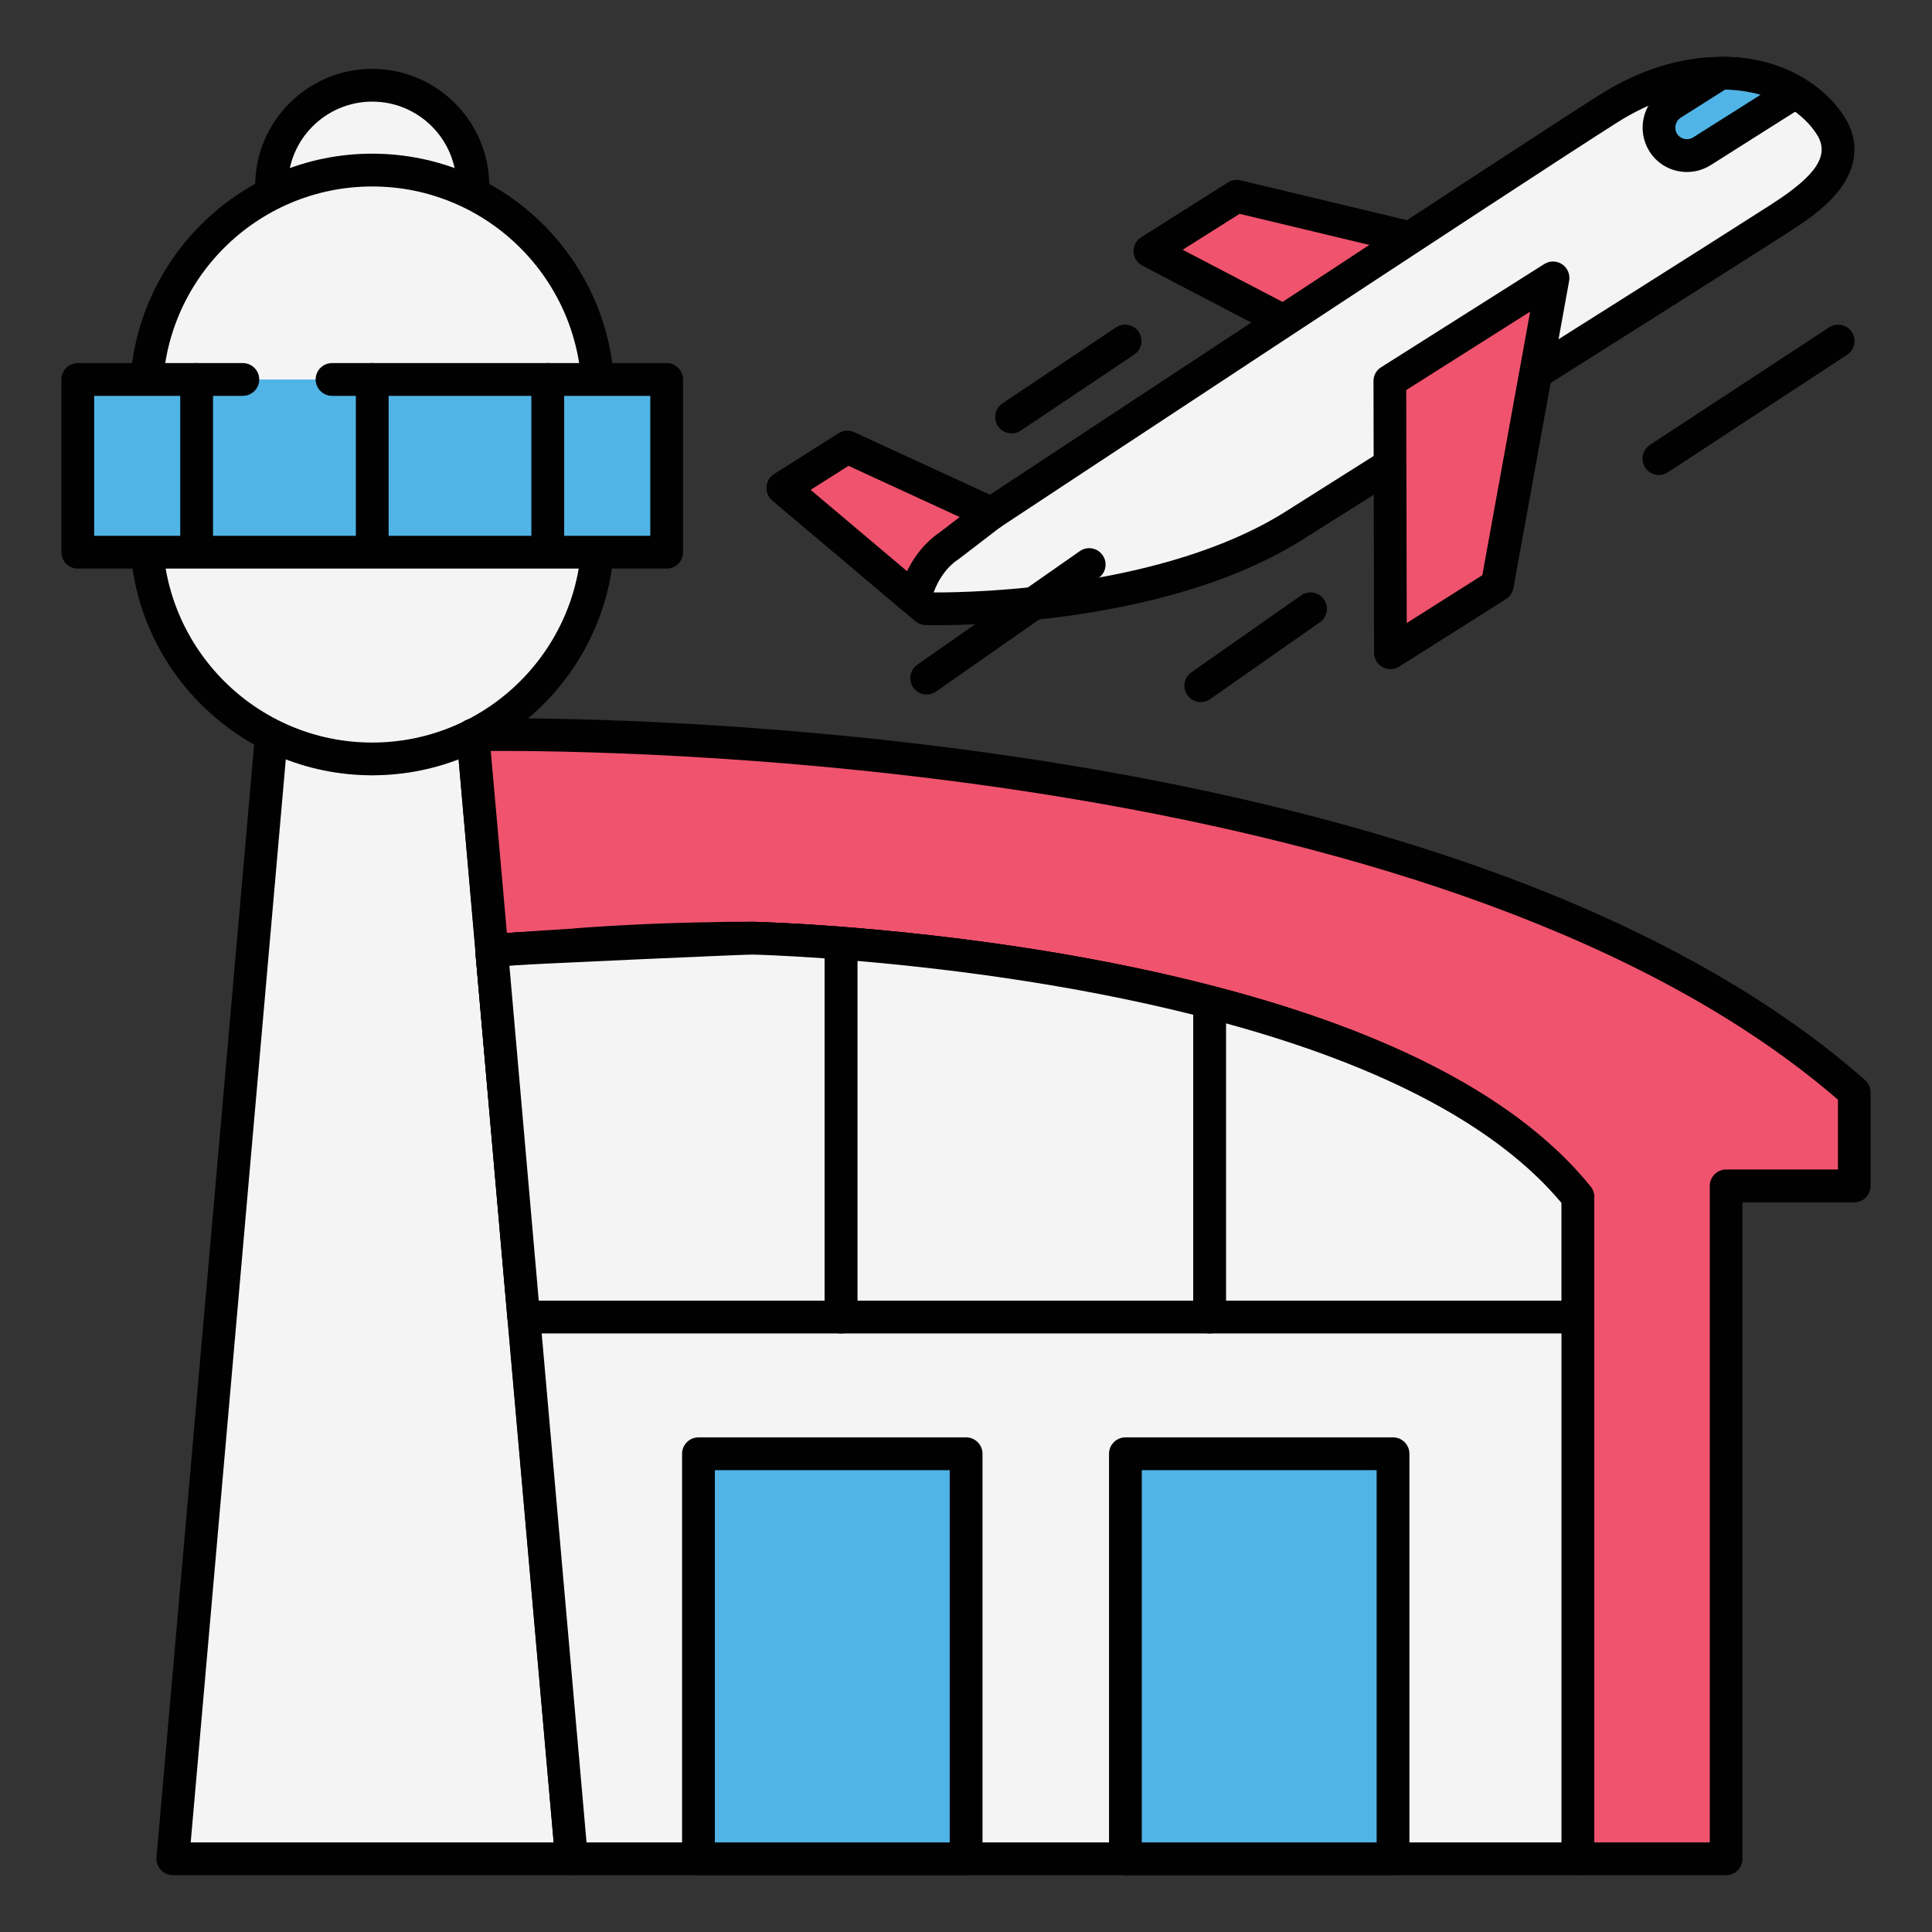 <?xml version="1.0" encoding="utf-8"?>
<!-- Generator: Adobe Illustrator 16.0.0, SVG Export Plug-In . SVG Version: 6.00 Build 0)  -->
<!DOCTYPE svg PUBLIC "-//W3C//DTD SVG 1.1//EN" "http://www.w3.org/Graphics/SVG/1.1/DTD/svg11.dtd">
<svg version="1.1" id="Layer_1" xmlns="http://www.w3.org/2000/svg" xmlns:xlink="http://www.w3.org/1999/xlink" x="0px" y="0px"
	 width="85px" height="85px" viewBox="0 0 85 85" enable-background="new 0 0 85 85" xml:space="preserve">
<rect x="0" y="0" width="85" height="85" fill="#333333" stroke="none"/>
<g>
	<path fill="#F4F4F4" d="M20.805,8.768c0,2.445-1.982,4.43-4.428,4.43c-2.447,0-4.43-1.984-4.43-4.43v-0.59
		c0-2.443,1.982-4.428,4.43-4.428c2.445,0,4.428,1.984,4.428,4.428V8.768z"/>
	<path fill="#010101" d="M16.377,13.918c-2.84,0-5.15-2.311-5.15-5.15v-0.59c0-2.838,2.311-5.148,5.15-5.148
		s5.148,2.311,5.148,5.148v0.59C21.525,11.608,19.217,13.918,16.377,13.918z M16.377,4.471c-2.045,0-3.709,1.662-3.709,3.707v0.59
		c0,2.045,1.664,3.709,3.709,3.709s3.707-1.664,3.707-3.709v-0.59C20.084,6.133,18.422,4.471,16.377,4.471z"/>
	<polygon fill="#F0536D" points="68.135,11.92 54.408,8.633 50.592,11.049 60.957,16.461 	"/>
	<path fill="#010101" d="M60.957,17.182c-0.115,0-0.229-0.027-0.334-0.082l-10.365-5.412c-0.229-0.119-0.377-0.354-0.387-0.609
		c-0.01-0.258,0.117-0.502,0.334-0.639l3.818-2.414c0.164-0.105,0.363-0.137,0.553-0.092l13.727,3.285
		c0.281,0.066,0.496,0.297,0.543,0.582c0.049,0.287-0.08,0.572-0.324,0.729l-7.18,4.539C61.225,17.145,61.09,17.182,60.957,17.182z
		 M52.033,10.989l8.889,4.641l5.385-3.404l-11.77-2.818L52.033,10.989z"/>
	<path fill="#F4F4F4" d="M80.543,5.532c1.217,1.924-1.277,3.455-2.268,4.094c-4.064,2.605-15.619,9.879-21.312,13.48
		c-6.281,3.975-16.227,3.674-16.227,3.674l-6.291-5.311l2.832-1.793l6.332,2.916c0,0,22.949-15.154,27.17-17.824
		c1.715-1.084,3.395-1.547,4.908-1.547c1.266-0.018,2.396,0.295,3.297,0.838C79.646,4.446,80.176,4.95,80.543,5.532"/>
	<path fill="#010101" d="M41.221,27.506c-0.318,0-0.496-0.006-0.504-0.006c-0.162-0.004-0.318-0.064-0.443-0.168l-6.291-5.311
		c-0.176-0.148-0.271-0.371-0.254-0.602c0.016-0.229,0.139-0.436,0.332-0.559l2.834-1.793c0.205-0.131,0.465-0.148,0.688-0.047
		l5.967,2.75C46.4,19.889,66.496,6.625,70.396,4.161c1.713-1.084,3.543-1.656,5.289-1.658c1.355-0.018,2.625,0.309,3.674,0.941
		c0.744,0.438,1.367,1.027,1.795,1.705c0.674,1.064,0.562,2.242-0.311,3.312c-0.639,0.781-1.551,1.367-2.096,1.719l-0.082,0.053
		c-2.836,1.816-9.242,5.861-14.895,9.43c-2.432,1.533-4.695,2.963-6.42,4.053c-2.406,1.523-5.572,2.611-9.414,3.238
		C44.865,27.452,42.217,27.506,41.221,27.506z M41.006,26.065c0.062,0,0.133,0,0.215,0c1.623,0,9.99-0.172,15.357-3.568
		c1.727-1.09,3.99-2.52,6.422-4.055c5.65-3.566,12.057-7.609,14.887-9.422l0.08-0.053c1.969-1.266,2.537-2.148,1.969-3.049
		c-0.307-0.484-0.762-0.912-1.314-1.236c-0.826-0.5-1.832-0.754-2.92-0.738c-0.004,0-0.008,0-0.012,0
		c-1.477,0-3.039,0.496-4.523,1.434C67,8.014,44.238,23.043,44.008,23.196c-0.207,0.137-0.473,0.158-0.697,0.053l-5.977-2.752
		l-1.67,1.057L41.006,26.065z"/>
	<polygon fill="#F0536D" points="68.324,12.225 65.871,25.747 61.174,28.717 61.148,16.764 	"/>
	<path fill="#010101" d="M61.174,29.44c-0.119,0-0.238-0.029-0.348-0.09c-0.23-0.125-0.373-0.367-0.373-0.631l-0.025-11.953
		c-0.002-0.248,0.125-0.479,0.336-0.609l7.178-4.541c0.24-0.152,0.551-0.148,0.787,0.012s0.357,0.445,0.307,0.727l-2.453,13.521
		c-0.037,0.199-0.154,0.373-0.324,0.48l-4.697,2.971C61.441,29.401,61.309,29.44,61.174,29.44z M61.869,17.161l0.021,10.25
		l3.326-2.104l2.105-11.596L61.869,17.161z"/>
	<path fill="#50B4E6" d="M78.984,4.059l-4.104,2.594c-0.572,0.365-1.342,0.199-1.705-0.375c-0.365-0.582-0.188-1.346,0.387-1.709
		l2.127-1.346C76.955,3.204,78.086,3.516,78.984,4.059"/>
	<path fill="#010101" d="M74.219,7.567c-0.676,0-1.291-0.338-1.648-0.904c-0.576-0.914-0.305-2.125,0.605-2.703l2.127-1.348
		c0.113-0.07,0.242-0.109,0.375-0.111c1.355-0.02,2.631,0.307,3.68,0.941c0.215,0.129,0.346,0.357,0.35,0.607
		c0.002,0.25-0.125,0.484-0.336,0.617l-4.104,2.596C74.953,7.461,74.59,7.567,74.219,7.567z M75.898,3.942l-1.949,1.234
		c-0.242,0.152-0.314,0.475-0.162,0.715c0.092,0.146,0.254,0.232,0.432,0.232c0.1,0,0.193-0.029,0.277-0.08l2.961-1.873
		C76.967,4.03,76.443,3.952,75.898,3.942z"/>
	<path fill="#F0536D" d="M43.609,22.592l-1.871,1.438c0,0-1.105,0.637-1.5,2.326l-5.791-4.887l2.832-1.793L43.609,22.592z"/>
	<path fill="#010101" d="M40.238,27.077c-0.168,0-0.332-0.059-0.465-0.17l-5.791-4.887c-0.176-0.148-0.271-0.371-0.254-0.6
		c0.016-0.229,0.139-0.438,0.334-0.561l2.83-1.793c0.207-0.131,0.465-0.148,0.688-0.045l6.332,2.916
		c0.229,0.105,0.387,0.322,0.414,0.574s-0.076,0.498-0.277,0.652l-1.873,1.438c-0.023,0.02-0.051,0.037-0.078,0.053
		c-0.025,0.018-0.846,0.531-1.156,1.865c-0.059,0.246-0.236,0.441-0.477,0.521C40.393,27.065,40.316,27.077,40.238,27.077z
		 M35.664,21.551l4.242,3.58c0.504-1.047,1.217-1.562,1.418-1.693l0.898-0.691l-4.891-2.252L35.664,21.551z"/>
	<path fill="#010101" d="M72.986,20.899c-0.234,0-0.465-0.115-0.604-0.326c-0.219-0.332-0.127-0.779,0.207-0.998l7.887-5.174
		c0.334-0.217,0.779-0.125,0.998,0.209c0.219,0.332,0.125,0.779-0.207,0.998l-7.887,5.172C73.26,20.86,73.123,20.899,72.986,20.899z
		"/>
	<path fill="#010101" d="M44.506,19.067c-0.23,0-0.461-0.111-0.6-0.32c-0.221-0.33-0.133-0.779,0.199-1l4.992-3.342
		c0.332-0.223,0.779-0.133,1,0.197c0.223,0.332,0.135,0.777-0.197,1l-4.994,3.344C44.783,19.028,44.645,19.067,44.506,19.067z"/>
	<path fill="#010101" d="M52.83,30.889c-0.227,0-0.451-0.107-0.592-0.309c-0.229-0.326-0.148-0.773,0.178-1.002l4.83-3.383
		c0.326-0.229,0.775-0.148,1.004,0.178s0.148,0.775-0.178,1.004l-4.83,3.381C53.117,30.848,52.973,30.889,52.83,30.889z"/>
	<path fill="#010101" d="M40.771,30.555c-0.229,0-0.451-0.107-0.592-0.309c-0.229-0.326-0.146-0.775,0.18-1.004l7.148-4.994
		c0.326-0.229,0.775-0.148,1.004,0.178s0.148,0.775-0.178,1.002l-7.15,4.996C41.059,30.514,40.914,30.555,40.771,30.555z"/>
	<polygon fill="#F4F4F4" points="25.146,81.779 7.603,81.779 11.941,32.327 16.383,33.387 20.805,32.327 21.631,41.815 	"/>
	<path fill="#010101" d="M25.148,82.5h-0.002H7.603c-0.202,0-0.396-0.086-0.53-0.234c-0.138-0.148-0.205-0.348-0.188-0.551
		l4.34-49.451c0.02-0.207,0.127-0.398,0.297-0.521c0.17-0.121,0.385-0.164,0.59-0.117l4.271,1.021l4.254-1.021
		c0.203-0.049,0.42-0.006,0.59,0.117s0.277,0.312,0.297,0.521l0.826,9.486l3.51,39.912c0.006,0.037,0.01,0.076,0.01,0.117
		C25.869,82.176,25.545,82.5,25.148,82.5z M8.39,81.059h15.97l-3.445-39.181l-0.754-8.654l-3.607,0.865
		c-0.109,0.025-0.225,0.025-0.336,0l-3.628-0.865L8.39,81.059z"/>
	<path fill="#F4F4F4" d="M26.314,23.45c0,5.49-4.449,9.939-9.938,9.939c-5.489,0-9.94-4.451-9.94-9.939v-6.027
		c0-5.488,4.451-9.939,9.94-9.939c5.488,0,9.938,4.451,9.938,9.939V23.45z"/>
	<path fill="#010101" d="M16.375,34.11c-5.879,0-10.66-4.783-10.66-10.66v-6.027c0-5.879,4.781-10.662,10.66-10.662
		s10.66,4.783,10.66,10.662v6.027C27.035,29.329,22.254,34.11,16.375,34.11z M16.375,8.204c-5.084,0-9.219,4.135-9.219,9.219v6.027
		c0,5.082,4.135,9.219,9.219,9.219s9.219-4.135,9.219-9.219v-6.027C25.594,12.338,21.459,8.204,16.375,8.204z"/>
	<polyline fill="#50B4E6" points="14.609,16.696 29.33,16.696 29.33,24.295 3.423,24.295 3.423,16.696 10.684,16.696 	"/>
	<path fill="#010101" d="M29.33,25.016H3.423c-0.398,0-0.722-0.322-0.722-0.721v-7.6c0-0.398,0.322-0.721,0.722-0.721h7.261
		c0.396,0,0.721,0.322,0.721,0.721c0,0.396-0.322,0.721-0.721,0.721h-6.54v6.158h24.466v-6.158h-14
		c-0.398,0-0.723-0.324-0.723-0.721c0-0.398,0.324-0.721,0.723-0.721H29.33c0.398,0,0.721,0.322,0.721,0.721v7.6
		C30.051,24.694,29.729,25.016,29.33,25.016z"/>
	<path fill="#010101" d="M8.652,24.362c-0.398,0-0.722-0.322-0.722-0.721v-6.947c0-0.398,0.323-0.721,0.722-0.721
		c0.397,0,0.721,0.322,0.721,0.721v6.947C9.373,24.04,9.051,24.362,8.652,24.362z"/>
	<path fill="#010101" d="M16.377,24.362c-0.398,0-0.721-0.322-0.721-0.721v-6.947c0-0.398,0.322-0.721,0.721-0.721
		s0.721,0.322,0.721,0.721v6.947C17.098,24.04,16.775,24.362,16.377,24.362z"/>
	<path fill="#010101" d="M24.098,24.362c-0.396,0-0.721-0.322-0.721-0.721v-6.947c0-0.398,0.322-0.721,0.721-0.721
		c0.4,0,0.723,0.322,0.723,0.721v6.947C24.818,24.04,24.496,24.362,24.098,24.362z"/>
	<path fill="#F0536D" d="M81.58,48.055v4.119h-5.637v29.605h-6.527V52.662c-8.695-10.783-36.299-11.388-36.299-11.388
		c-0.555,0-1.125,0-1.748,0.018c-2.17,0.035-4.02,0.119-6.021,0.271c-0.068,0.018-0.133,0.018-0.188,0.018
		c-0.805,0.049-1.629,0.102-2.521,0.168c-0.199,0.016-0.402,0.033-0.57,0.033c-0.137,0.016-0.271,0.016-0.422,0.033l-0.842-9.488
		C20.805,32.327,62.639,31.368,81.58,48.055"/>
	<path fill="#010101" d="M75.943,82.5h-6.527c-0.396,0-0.721-0.324-0.721-0.721V52.922c-4.418-5.268-13.729-7.955-20.803-9.283
		c-7.723-1.453-14.516-1.636-14.783-1.644c-0.545,0-1.109,0-1.721,0.02c-2.129,0.033-3.959,0.113-5.939,0.264
		c-0.109,0.02-0.201,0.021-0.266,0.021c-0.891,0.055-1.656,0.105-2.492,0.168l-0.062,0.006c-0.174,0.014-0.354,0.025-0.52,0.027
		c-0.072,0.008-0.141,0.014-0.205,0.018c-0.059,0.002-0.115,0.006-0.178,0.014c-0.193,0.02-0.389-0.037-0.537-0.158
		c-0.15-0.123-0.244-0.303-0.262-0.496l-0.842-9.484c-0.002-0.021-0.002-0.043-0.002-0.064c0-0.029,0.008-0.709,0.791-0.723
		c0.055,0,0.137-0.002,0.246-0.002c0.215-0.002,0.533-0.006,0.947-0.006c3.951,0,14.414,0.221,26.178,2.268
		c6.748,1.174,12.846,2.771,18.121,4.744c6.434,2.406,11.711,5.402,15.688,8.906c0.156,0.137,0.244,0.334,0.244,0.541v4.119
		c0,0.396-0.32,0.721-0.721,0.721h-4.916v28.885C76.664,82.176,76.342,82.5,75.943,82.5z M70.137,81.059h5.086V52.174
		c0-0.398,0.322-0.721,0.723-0.721h4.916v-3.072C63.957,33.78,28.945,33.038,22.07,33.038c-0.178,0-0.336,0-0.479,0.002l0.711,8.01
		c0.068-0.004,0.143-0.01,0.213-0.016l0.066-0.004c0.854-0.064,1.629-0.115,2.535-0.17c0.02-0.002,0.039-0.002,0.062-0.002
		c0.004,0,0.008,0,0.012,0c0.033-0.008,0.066-0.014,0.102-0.016c2.029-0.152,3.898-0.236,6.064-0.271
		c0.625-0.018,1.203-0.018,1.76-0.018c0.006,0,0.012,0,0.016,0c0.07,0.002,7.055,0.17,15.008,1.662
		c4.686,0.88,8.795,2.041,12.211,3.451c4.326,1.787,7.566,3.988,9.627,6.543c0.104,0.129,0.158,0.289,0.158,0.453V81.059
		L70.137,81.059z"/>
	<path fill="#F4F4F4" d="M69.418,52.662v29.117H25.146l-2.104-23.834l-1.412-16.132c0.119-0.018,0.27-0.018,0.436-0.033
		c0.172,0,0.373-0.018,0.572-0.033c0.707-0.051,9.926-0.471,10.479-0.471c0,0,1.482,0.033,3.889,0.217
		c3.852,0.303,10.074,0.994,16.215,2.591C59.662,45.75,66.002,48.424,69.418,52.662"/>
	<path fill="#010101" d="M69.418,82.5H25.146c-0.373,0-0.686-0.285-0.719-0.658l-2.104-23.834l-1.41-16.13
		c-0.033-0.381,0.234-0.721,0.611-0.775c0.1-0.016,0.201-0.021,0.297-0.025c0.057-0.004,0.115-0.008,0.178-0.014
		c0.021-0.002,0.045-0.002,0.066-0.002c0.121,0,0.277-0.014,0.441-0.025l0.074-0.006c0.648-0.049,9.885-0.475,10.533-0.475
		c0.006,0,0.012,0,0.018,0.002c0.062,0,1.529,0.033,3.928,0.219c4.119,0.324,10.297,1.039,16.34,2.611
		c7.938,2.055,13.516,5.021,16.578,8.824c0.104,0.127,0.158,0.287,0.158,0.451v29.117C70.139,82.176,69.816,82.5,69.418,82.5z
		 M25.805,81.059h42.893V52.922c-2.9-3.465-8.166-6.201-15.658-8.141c-5.941-1.545-12.029-2.25-16.09-2.57
		c-2.26-0.174-3.715-0.211-3.838-0.215c-0.574,0.004-9.648,0.412-10.418,0.471l-0.07,0.006c-0.068,0.006-0.139,0.01-0.209,0.016
		l1.348,15.394L25.805,81.059z"/>
	<rect x="49.514" y="63.959" fill="#50B4E6" width="11.773" height="17.82"/>
	<path fill="#010101" d="M61.287,82.5H49.514c-0.396,0-0.721-0.324-0.721-0.721v-17.82c0-0.396,0.324-0.721,0.721-0.721h11.773
		c0.398,0,0.721,0.322,0.721,0.721v17.82C62.008,82.176,61.686,82.5,61.287,82.5z M50.234,81.059h10.332V64.682H50.234V81.059z"/>
	<rect x="30.73" y="63.959" fill="#50B4E6" width="11.775" height="17.82"/>
	<path fill="#010101" d="M42.506,82.5H30.73c-0.396,0-0.721-0.324-0.721-0.721v-17.82c0-0.396,0.322-0.721,0.721-0.721h11.775
		c0.396,0,0.721,0.322,0.721,0.721v17.82C43.227,82.176,42.902,82.5,42.506,82.5z M31.451,81.059h10.332V64.682H31.451V81.059z"/>
	<path fill="#F4F4F4" d="M37.004,41.493v16.453H23.041l-1.41-16.132c0.117-0.018,0.27-0.018,0.438-0.031
		c0.168,0,0.371-0.02,0.57-0.033c0.705-0.053,9.926-0.473,10.48-0.473C33.119,41.276,34.6,41.309,37.004,41.493"/>
	<path fill="#010101" d="M37.004,58.666H23.041c-0.373,0-0.686-0.285-0.717-0.658l-1.412-16.13
		c-0.033-0.381,0.234-0.721,0.611-0.775c0.102-0.016,0.203-0.021,0.301-0.025c0.055-0.004,0.115-0.008,0.178-0.014
		c0.021-0.002,0.043-0.002,0.066-0.002c0.119,0,0.285-0.014,0.443-0.025l0.07-0.006c0.648-0.047,9.885-0.475,10.535-0.475
		c0.006,0,0.012,0.002,0.018,0.002c0.062,0,1.535,0.035,3.926,0.219c0.375,0.027,0.664,0.342,0.664,0.719v16.451
		C37.727,58.344,37.402,58.666,37.004,58.666z M23.703,57.225h12.58V42.163c-1.889-0.133-3.049-0.162-3.172-0.166
		c-0.572,0.004-9.65,0.412-10.42,0.471l-0.064,0.006c-0.07,0.006-0.143,0.01-0.215,0.016L23.703,57.225z"/>
	<path fill="#F4F4F4" d="M53.219,44.084v13.861H37.004V41.495C40.855,41.797,47.078,42.487,53.219,44.084"/>
	<path fill="#010101" d="M53.219,58.666H37.004c-0.396,0-0.721-0.322-0.721-0.721V41.495c0-0.201,0.084-0.393,0.23-0.529
		c0.148-0.137,0.348-0.205,0.547-0.189c4.119,0.324,10.297,1.041,16.34,2.611c0.316,0.082,0.539,0.369,0.539,0.697v13.861
		C53.941,58.344,53.617,58.666,53.219,58.666z M37.727,57.225h14.771v-12.58c-5.398-1.357-10.865-2.033-14.771-2.367V57.225z"/>
	<path fill="#F4F4F4" d="M69.418,52.662v5.283H53.219V44.084C59.662,45.75,66.002,48.424,69.418,52.662"/>
	<path fill="#010101" d="M69.418,58.666H53.219c-0.396,0-0.721-0.322-0.721-0.721V44.084c0-0.223,0.105-0.434,0.279-0.568
		c0.178-0.139,0.406-0.186,0.623-0.129c7.938,2.055,13.516,5.021,16.578,8.824c0.104,0.127,0.158,0.287,0.158,0.451v5.283
		C70.139,58.344,69.816,58.666,69.418,58.666z M53.941,57.225h14.756v-4.303c-2.781-3.322-7.742-5.979-14.756-7.898V57.225z"/>
</g>
</svg>
